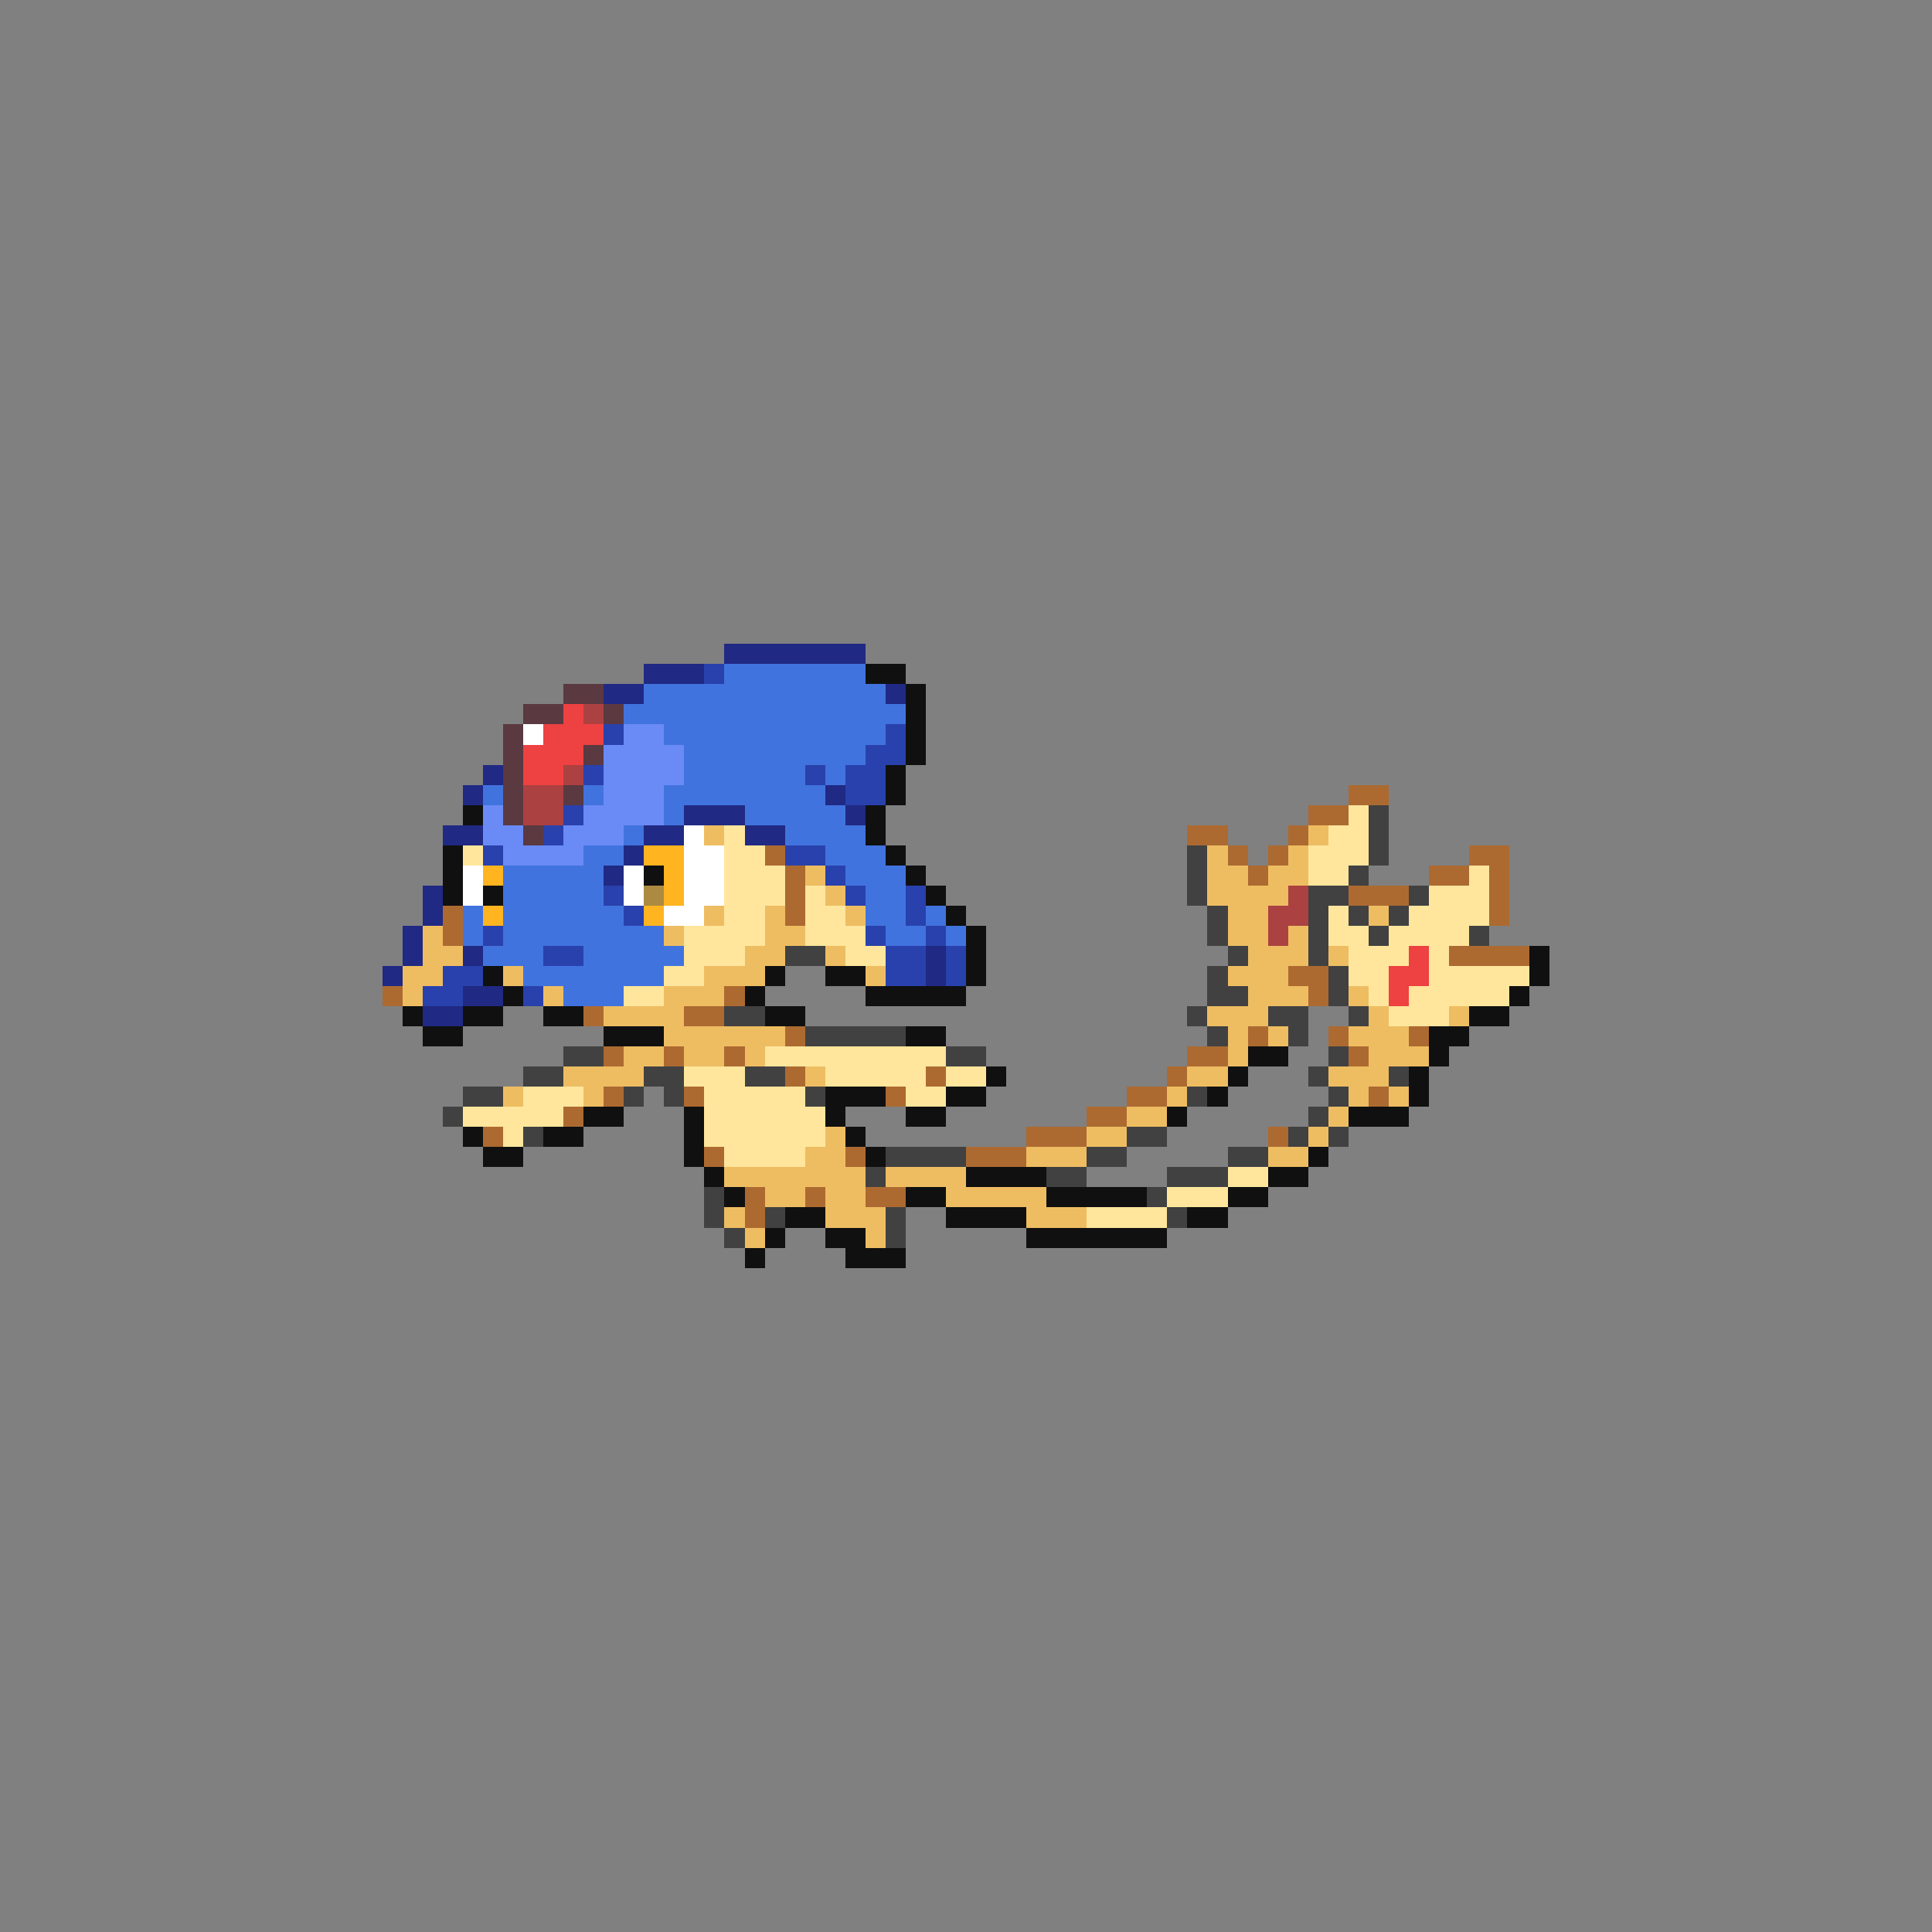 <svg xmlns="http://www.w3.org/2000/svg" viewBox="0 -0.5 96 96" shape-rendering="crispEdges">
<rect x="0" y="-0.5" width="96" height="96" fill="#808080" stroke="none"/>
<path stroke="#202983" d="M36 32h7M32 33h3M30 34h2M44 34h1M24 38h1M23 39h1M41 39h1M34 40h3M42 40h1M22 41h2M32 41h2M37 41h2M31 42h1M30 43h1M21 44h1M21 45h1M20 46h1M20 47h1M23 47h1M46 47h1M19 48h1M46 48h1M23 49h2M21 50h2" />
<path stroke="#2941ac" d="M35 33h1M30 36h1M44 36h1M43 37h2M29 38h1M40 38h1M42 38h2M42 39h2M28 40h1M27 41h1M24 42h1M39 42h2M41 43h1M30 44h1M42 44h1M45 44h1M31 45h1M45 45h1M24 46h1M43 46h1M46 46h1M27 47h2M44 47h2M47 47h1M22 48h2M44 48h2M47 48h1M21 49h2M26 49h1" />
<path stroke="#4173de" d="M36 33h7M32 34h12M31 35h14M33 36h11M34 37h9M34 38h6M41 38h1M24 39h1M29 39h1M33 39h8M33 40h1M37 40h5M31 41h1M39 41h4M29 42h2M41 42h3M25 43h5M42 43h3M25 44h5M43 44h2M23 45h1M25 45h6M43 45h2M46 45h1M23 46h1M25 46h8M44 46h2M47 46h1M24 47h3M29 47h5M26 48h7M28 49h3" />
<path stroke="#101010" d="M43 33h2M45 34h1M45 35h1M45 36h1M45 37h1M44 38h1M44 39h1M23 40h1M43 40h1M43 41h1M22 42h1M44 42h1M22 43h1M32 43h1M45 43h1M22 44h1M24 44h1M46 44h1M47 45h1M48 46h1M48 47h1M76 47h1M24 48h1M38 48h1M41 48h2M48 48h1M76 48h1M25 49h1M37 49h1M43 49h5M75 49h1M20 50h1M23 50h2M27 50h2M38 50h2M73 50h2M21 51h2M30 51h3M45 51h2M71 51h2M62 52h2M71 52h1M49 53h1M61 53h1M70 53h1M41 54h3M47 54h2M60 54h1M70 54h1M29 55h2M34 55h1M41 55h1M45 55h2M58 55h1M67 55h3M23 56h1M27 56h2M34 56h1M42 56h1M24 57h2M34 57h1M43 57h1M65 57h1M35 58h1M48 58h4M63 58h2M36 59h1M45 59h2M52 59h5M61 59h2M39 60h2M47 60h4M59 60h2M38 61h1M41 61h2M51 61h7M37 62h1M42 62h3" />
<path stroke="#5a3941" d="M28 34h2M26 35h2M30 35h1M25 36h1M25 37h1M29 37h1M25 38h1M25 39h1M28 39h1M25 40h1M26 41h1" />
<path stroke="#ee4141" d="M28 35h1M27 36h3M26 37h3M26 38h2M70 47h1M69 48h2M69 49h1" />
<path stroke="#ac4141" d="M29 35h1M28 38h1M26 39h2M26 40h2M64 44h1M63 45h2M63 46h1" />
<path stroke="#ffffff" d="M26 36h1M34 41h1M34 42h2M23 43h1M31 43h1M34 43h2M23 44h1M31 44h1M34 44h2M33 45h2" />
<path stroke="#6a8bf6" d="M31 36h2M30 37h4M30 38h4M30 39h3M24 40h1M29 40h4M24 41h2M28 41h3M25 42h4" />
<path stroke="#ac6a31" d="M67 39h2M65 40h2M59 41h2M64 41h1M38 42h1M61 42h1M63 42h1M73 42h2M39 43h1M62 43h1M71 43h2M74 43h1M39 44h1M67 44h3M74 44h1M22 45h1M39 45h1M74 45h1M22 46h1M72 47h4M64 48h2M19 49h1M36 49h1M65 49h1M29 50h1M34 50h2M39 51h1M62 51h1M66 51h1M70 51h1M30 52h1M33 52h1M36 52h1M59 52h2M67 52h1M39 53h1M46 53h1M58 53h1M30 54h1M34 54h1M44 54h1M56 54h2M68 54h1M28 55h1M54 55h2M24 56h1M51 56h3M63 56h1M35 57h1M42 57h1M48 57h3M37 59h1M40 59h1M43 59h2M37 60h1" />
<path stroke="#ffe69c" d="M67 40h1M36 41h1M66 41h2M23 42h1M36 42h2M65 42h3M36 43h3M65 43h2M73 43h1M36 44h3M40 44h1M71 44h3M36 45h2M40 45h2M66 45h1M70 45h4M34 46h4M40 46h3M66 46h2M69 46h4M34 47h3M42 47h2M67 47h3M71 47h1M33 48h2M67 48h2M71 48h5M31 49h2M68 49h1M70 49h5M69 50h3M38 52h9M34 53h3M41 53h5M47 53h2M26 54h3M35 54h5M45 54h2M23 55h5M35 55h6M25 56h1M35 56h6M36 57h4M61 58h2M58 59h3M54 60h4" />
<path stroke="#414141" d="M68 40h1M68 41h1M59 42h1M68 42h1M59 43h1M67 43h1M59 44h1M65 44h2M70 44h1M60 45h1M65 45h1M67 45h1M69 45h1M60 46h1M65 46h1M68 46h1M73 46h1M39 47h2M61 47h1M65 47h1M60 48h1M66 48h1M60 49h2M66 49h1M36 50h2M59 50h1M63 50h2M67 50h1M40 51h5M60 51h1M64 51h1M28 52h2M47 52h2M66 52h1M26 53h2M32 53h2M37 53h2M65 53h1M69 53h1M23 54h2M31 54h1M33 54h1M40 54h1M59 54h1M66 54h1M22 55h1M65 55h1M26 56h1M56 56h2M64 56h1M66 56h1M44 57h4M54 57h2M61 57h2M43 58h1M52 58h2M58 58h3M35 59h1M57 59h1M35 60h1M38 60h1M44 60h1M58 60h1M36 61h1M44 61h1" />
<path stroke="#eebd62" d="M35 41h1M65 41h1M60 42h1M64 42h1M40 43h1M60 43h2M63 43h2M41 44h1M60 44h4M35 45h1M38 45h1M42 45h1M61 45h2M68 45h1M21 46h1M33 46h1M38 46h2M61 46h2M64 46h1M21 47h2M37 47h2M41 47h1M62 47h3M66 47h1M20 48h2M25 48h1M35 48h3M43 48h1M61 48h3M20 49h1M27 49h1M33 49h3M62 49h3M67 49h1M30 50h4M60 50h3M68 50h1M72 50h1M33 51h6M61 51h1M63 51h1M67 51h3M31 52h2M34 52h2M37 52h1M61 52h1M68 52h3M28 53h4M40 53h1M59 53h2M66 53h3M25 54h1M29 54h1M58 54h1M67 54h1M69 54h1M56 55h2M66 55h1M41 56h1M54 56h2M65 56h1M40 57h2M51 57h3M63 57h2M36 58h7M44 58h4M38 59h2M41 59h2M47 59h5M36 60h1M41 60h3M51 60h3M37 61h1M43 61h1" />
<path stroke="#ffb420" d="M32 42h2M24 43h1M33 43h1M33 44h1M24 45h1M32 45h1" />
<path stroke="#ac8b41" d="M32 44h1" />
</svg>